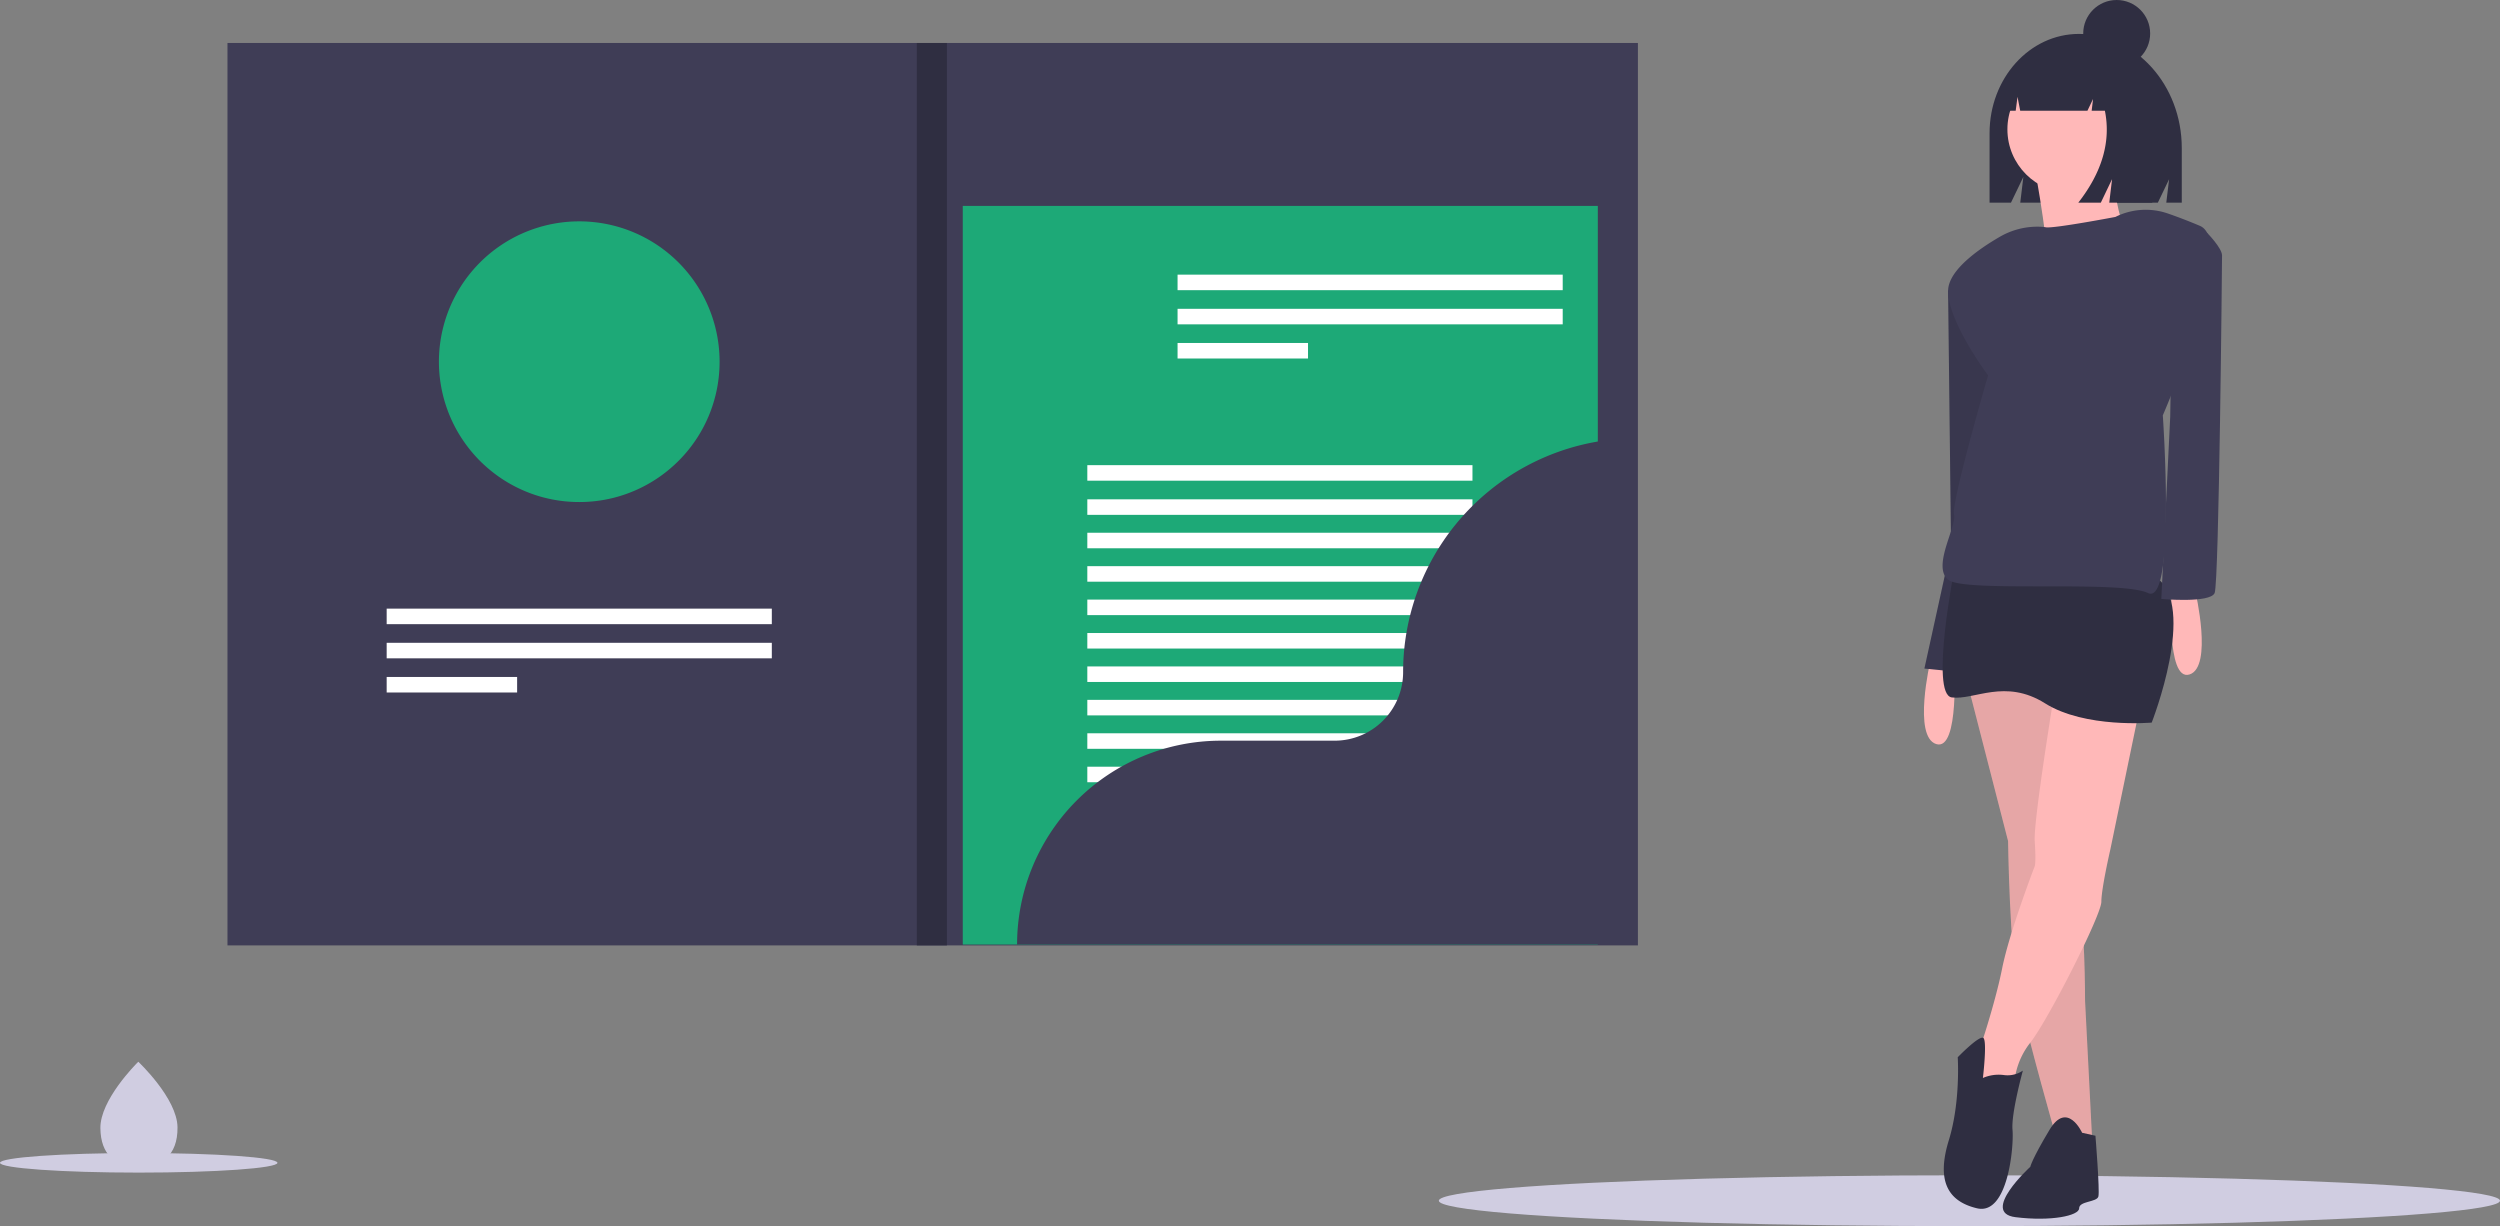 <svg id="e9cc7481-9d21-4aa3-9403-ae7e4b5beac2" data-name="Layer 1" xmlns="http://www.w3.org/2000/svg" width="1081.272" height="530.317" viewBox="0 0 1081.272 530.317"><rect x="0" y="0" width="1081.272" height="530.317" fill="#808080" stroke="none"/><title>personal_file</title><ellipse cx="851.784" cy="519.317" rx="229.489" ry="11" fill="#d0cde1"/><path d="M910.581,481.362l17.292,67.246s.64,47.392,4.483,65.965,16.651,63.403,16.651,63.403l15.37,2.562L961.175,617.775s0-37.786-3.202-46.111-9.607-93.503-9.607-93.503Z" transform="translate(-59.364 -184.841)" fill="#ffb8b8"/><path d="M910.581,481.362l17.292,67.246s.64,47.392,4.483,65.965,16.651,63.403,16.651,63.403l15.37,2.562L961.175,617.775s0-37.786-3.202-46.111-9.607-93.503-9.607-93.503Z" transform="translate(-59.364 -184.841)" opacity="0.1"/><path d="M958.522,199.51h-0c-21.348,0-38.653,19.205-38.653,42.897v30.1h9.257l5.359-11.152-1.34,11.152h59.502L997.52,262.368l-1.218,10.138h6.699V248.872C1003.001,221.61,983.087,199.51,958.522,199.51Z" transform="translate(-59.364 -184.841)" fill="#2f2e41"/><path d="M894.25,470.795s-7.685,32.662,2.562,35.864,7.685-35.864,7.685-35.864Z" transform="translate(-59.364 -184.841)" fill="#ffb8b8"/><polygon points="847.695 120.081 842.571 125.845 843.852 236.64 832.324 289.156 857.942 291.718 870.75 186.046 866.908 132.25 847.695 120.081" fill="#3f3d56"/><polygon points="847.695 120.081 842.571 125.845 843.852 236.64 832.324 289.156 857.942 291.718 870.75 186.046 866.908 132.25 847.695 120.081" opacity="0.1"/><circle cx="895.738" cy="55.942" r="27.517" fill="#ffb8b8"/><path d="M939.325,257.293s8.072,41.826,4.403,46.229,38.891-8.072,38.891-8.072-13.942-28.618-6.604-44.761Z" transform="translate(-59.364 -184.841)" fill="#ffb8b8"/><path d="M1008.887,440.695s7.685,32.662-2.562,35.864-7.685-35.864-7.685-35.864Z" transform="translate(-59.364 -184.841)" fill="#ffb8b8"/><path d="M949.647,473.677s-10.887,65.324-10.247,74.931,0,10.887,0,10.887-10.887,28.179-14.09,44.19-10.247,36.505-10.247,36.505-8.326,18.573-1.281,18.573S930.434,656.201,930.434,656.201a32.706,32.706,0,0,1,7.045-20.389c7.685-9.711,30.741-55.182,30.741-60.946s3.843-22.415,3.843-22.415l14.73-71.088Z" transform="translate(-59.364 -184.841)" fill="#ffb8b8"/><path d="M904.817,430.128S893.929,485.205,903.536,486.486s23.056-8.326,40.347,2.562,46.111,8.326,46.111,8.326,19.853-50.594,1.921-62.763S904.817,430.128,904.817,430.128Z" transform="translate(-59.364 -184.841)" fill="#2f2e41"/><path d="M916.985,651.077a17.06,17.06,0,0,1,8.966-1.281,11.696,11.696,0,0,0,8.326-1.921s-5.123,18.573-4.483,25.617-1.921,37.145-15.37,33.943-17.292-12.809-12.168-29.46,3.843-35.864,3.843-35.864,9.347-9.654,11.078-8.35S916.985,651.077,916.985,651.077Z" transform="translate(-59.364 -184.841)" fill="#2f2e41"/><path d="M959.894,674.774s-6.404-14.09-14.09-1.281-8.326,16.011-8.326,16.011-21.775,19.853-6.404,21.775,27.539-.64,27.539-3.843,7.685-2.562,8.326-5.123-1.281-26.258-1.281-26.258Z" transform="translate(-59.364 -184.841)" fill="#2f2e41"/><path d="M974.304,278.665h0s-26.898,5.123-30.1,4.483a15.899,15.899,0,0,0-2.183-.232,32.366,32.366,0,0,0-17.876,4.433c-8.918,5.181-22.209,14.4-22.209,23.337,0,13.449,17.292,36.505,17.292,36.505s-16.011,55.077-14.73,60.201-9.607,22.415-2.562,28.179,74.29,0,86.459,5.764,6.404-76.852,6.404-76.852,32.662-74.931,16.011-81.976c-5.388-2.28-10.038-4.023-13.864-5.338A29.308,29.308,0,0,0,974.304,278.665Z" transform="translate(-59.364 -184.841)" fill="#3f3d56"/><path d="M999.281,283.148l14.695,2.428s6.439,6.538,6.439,9.74-1.281,141.536-3.202,146.019-23.056,2.562-23.056,2.562L998,365.124Z" transform="translate(-59.364 -184.841)" fill="#3f3d56"/><path d="M969.51,211.326a20.272,20.272,0,0,0-15.995-8.162h-.759c-14.632,0-26.493,13.24-26.493,29.572v0h4.903l.792-6.027,1.161,6.027h29.078l2.436-5.099-.609,5.099h5.72q4.004,19.885-11.506,39.77H967.982l4.872-10.197-1.218,10.197h18.575l3.654-23.454C993.866,231.487,983.66,216.593,969.51,211.326Z" transform="translate(-59.364 -184.841)" fill="#2f2e41"/><circle cx="915.487" cy="14.477" r="14.477" fill="#2f2e41"/><rect x="98.382" y="18.589" width="610.03" height="390.304" fill="#3f3d56"/><rect x="416.407" y="89.06" width="274.658" height="319.471" fill="#1DA977"/><rect x="509.306" y="118.786" width="166.58" height="6.717" fill="#fff"/><rect x="509.306" y="133.564" width="166.58" height="6.717" fill="#fff"/><rect x="509.306" y="148.341" width="56.422" height="6.717" fill="#fff"/><rect x="167.238" y="263.239" width="166.58" height="6.717" fill="#fff"/><rect x="167.238" y="278.017" width="166.58" height="6.717" fill="#fff"/><rect x="167.238" y="292.794" width="56.422" height="6.717" fill="#fff"/><rect x="470.276" y="201.184" width="166.58" height="6.717" fill="#fff"/><rect x="470.276" y="215.961" width="166.58" height="6.717" fill="#fff"/><rect x="470.276" y="230.417" width="166.58" height="6.717" fill="#fff"/><rect x="470.276" y="244.873" width="166.58" height="6.717" fill="#fff"/><rect x="470.276" y="259.328" width="166.58" height="6.717" fill="#fff"/><rect x="470.276" y="273.784" width="166.58" height="6.717" fill="#fff"/><rect x="470.276" y="288.24" width="166.58" height="6.717" fill="#fff"/><rect x="470.276" y="302.695" width="166.58" height="6.717" fill="#fff"/><rect x="470.276" y="317.151" width="166.58" height="6.717" fill="#fff"/><rect x="470.276" y="331.607" width="166.58" height="6.717" fill="#fff"/><rect x="470.276" y="346.062" width="166.58" height="6.717" fill="#fff"/><path d="M370.591,341.277a60.549,60.549,0,0,1-22.529,47.191,59.846,59.846,0,0,1-8.305,5.659,58.681,58.681,0,0,1-5.435,2.725,60.104,60.104,0,0,1-19.436,4.922q-2.472.206-4.994.202a59.982,59.982,0,0,1-9.931-.817c-1.156-.181-2.298-.405-3.426-.665a58.392,58.392,0,0,1-5.833-1.619,60.56,60.56,0,0,1-21.3-12.389,55.246,55.246,0,0,1-4.517-4.496A60.694,60.694,0,1,1,370.591,341.277Z" transform="translate(-59.364 -184.841)" fill="#1DA977"/><path d="M767.414,374.369A101.19,101.19,0,0,0,666.225,475.559v0a29.634,29.634,0,0,1-29.634,29.634H587.441a88.18,88.18,0,0,0-88.18,88.18v0h268.153V374.369Z" transform="translate(-59.364 -184.841)" fill="#3f3d56"/><rect x="396.531" y="18.589" width="13.01" height="390.304" fill="#2f2e41"/><path d="M136.138,672.428c.123,12.561-7.302,17.019-16.512,17.108q-.321.003-.639-.001-.64-.008-1.268-.046c-8.318-.507-14.822-5.055-14.936-16.736-.118-12.089,15.183-27.495,16.331-28.634l.002-.001c.044-.043.066-.065.066-.065S136.016,659.869,136.138,672.428Z" transform="translate(-59.364 -184.841)" fill="#d0cde1"/><ellipse cx="60" cy="502.929" rx="60" ry="4.235" fill="#d0cde1"/></svg>
